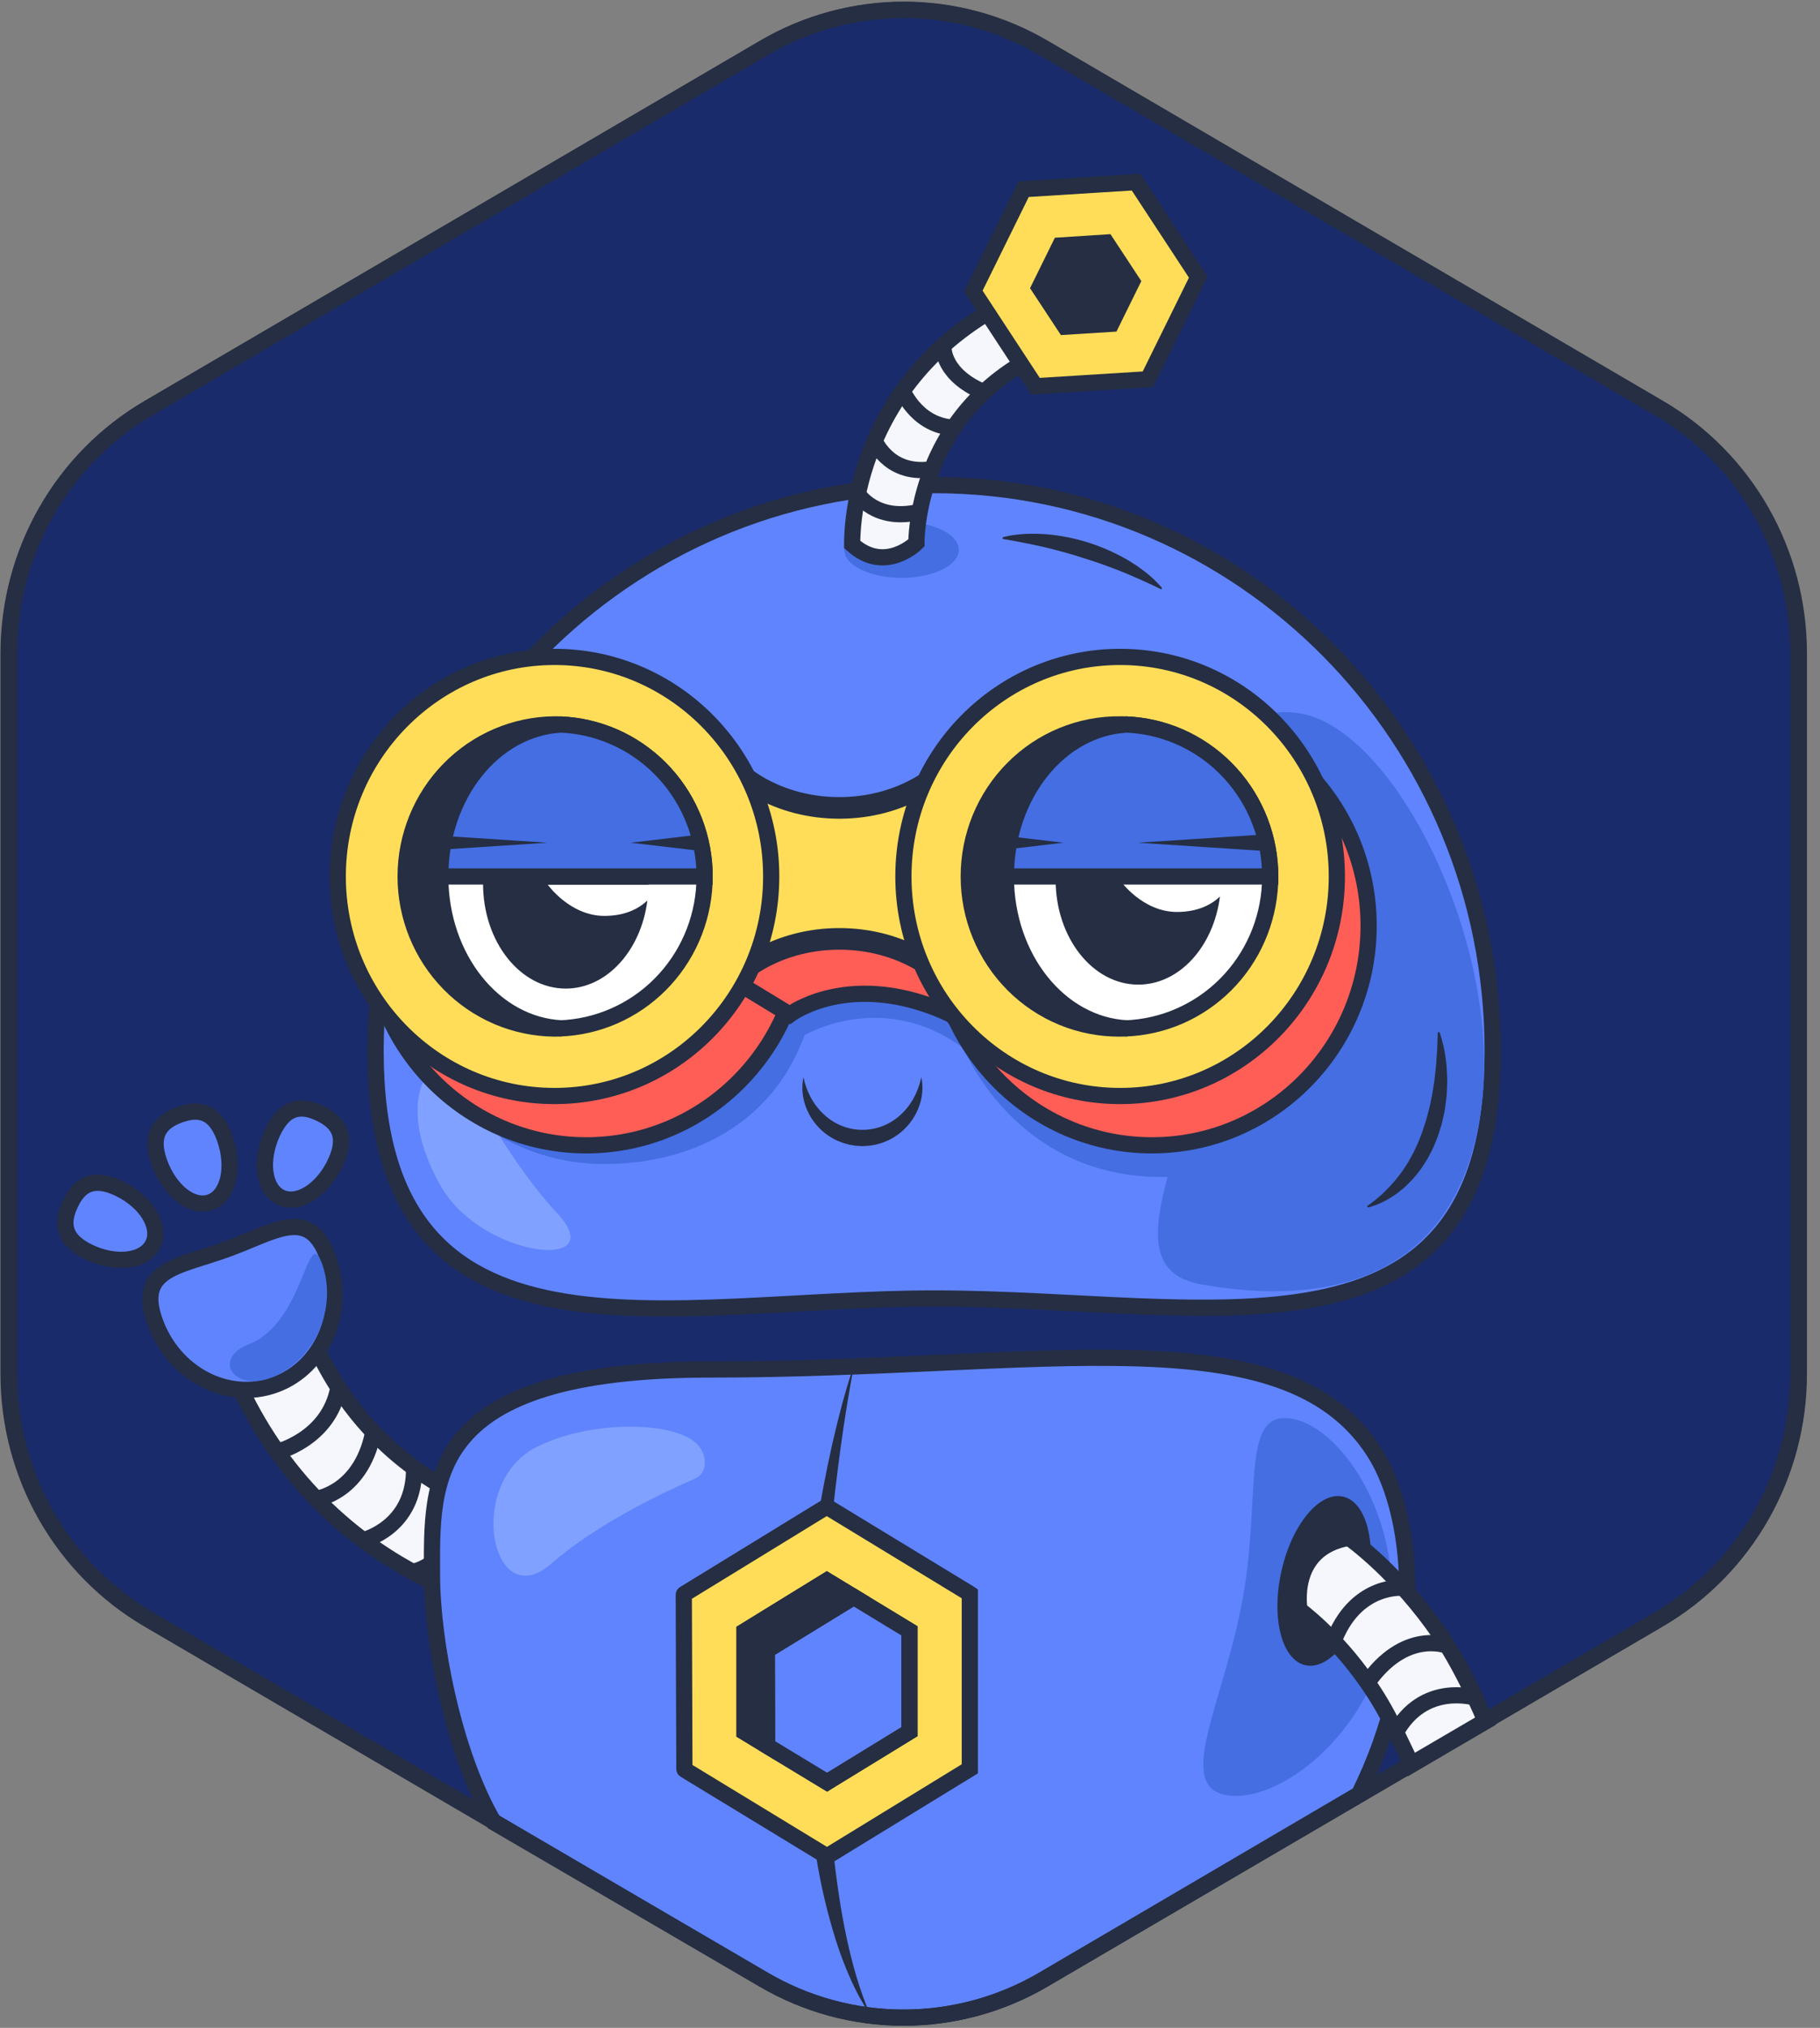 <svg width="79" height="88" viewBox="0 0 79 88" fill="none" xmlns="http://www.w3.org/2000/svg">
<rect x="0" y="0" width="79" height="88" fill="#808080" stroke="none"/>
<path d="M33.175 2.068C35.018 0.99 37.109 0.422 39.237 0.422C41.365 0.422 43.456 0.99 45.298 2.068L72.021 17.706C73.864 18.785 75.395 20.336 76.459 22.204C77.523 24.072 78.083 26.19 78.082 28.347V59.621C78.083 61.778 77.523 63.897 76.459 65.765C75.395 67.633 73.865 69.185 72.021 70.264L45.298 85.9C43.456 86.978 41.365 87.546 39.237 87.546C37.109 87.546 35.018 86.978 33.175 85.9L6.453 70.264C4.61 69.185 3.079 67.633 2.015 65.766C0.951 63.898 0.391 61.779 0.392 59.623V28.347C0.391 26.19 0.951 24.072 2.015 22.204C3.079 20.336 4.61 18.785 6.453 17.706L33.175 2.068Z" fill="#1A2B6B" stroke="#252E42" stroke-width="0.703" stroke-miterlimit="10"/>
<path d="M64.793 45.608C64.793 59.95 52.535 56.348 40.548 56.348C28.962 56.348 16.303 60.087 16.303 45.608C16.303 32.046 27.158 21.052 40.548 21.052C53.938 21.052 64.793 32.046 64.793 45.608Z" fill="#6084FD" stroke="#252E42" stroke-width="0.703" stroke-miterlimit="10"/>
<path d="M59.663 41.694C59.663 46.874 55.515 51.074 50.401 51.074C44.057 51.074 41.82 45.486 41.82 45.486C38.316 42.898 34.925 44.923 34.925 44.923L34.727 45.407C33.313 48.756 30.053 50.513 26.23 50.513C21.115 50.513 16.969 46.313 16.969 41.133C16.969 35.953 21.115 31.753 26.23 31.753C31.277 31.753 35.384 35.845 35.491 40.933L41.145 41.496C41.249 36.408 45.355 32.316 50.406 32.316C55.518 32.314 59.663 36.513 59.663 41.694Z" fill="#446EE2"/>
<path d="M64.316 47.935C63.241 56.483 56.252 56.477 52.132 55.734C48.012 54.992 51.813 49.473 53.012 42.634C54.211 35.795 52.358 30.227 56.478 30.969C60.598 31.71 65.182 41.045 64.316 47.935Z" fill="#446EE2"/>
<path d="M43.527 23.312C43.684 23.272 43.843 23.24 44.003 23.218C44.161 23.195 44.319 23.182 44.477 23.171C44.635 23.16 44.791 23.161 44.949 23.162C45.028 23.162 45.105 23.167 45.184 23.17C45.262 23.173 45.34 23.177 45.418 23.184C46.666 23.291 47.876 23.675 48.961 24.309C49.029 24.346 49.095 24.392 49.161 24.434C49.228 24.475 49.294 24.518 49.359 24.563C49.489 24.652 49.616 24.748 49.741 24.844C49.867 24.941 49.986 25.048 50.103 25.158C50.221 25.27 50.333 25.389 50.438 25.513L50.407 25.576L49.997 25.378L49.584 25.19L49.167 25.006C49.028 24.948 48.889 24.887 48.751 24.831C48.19 24.603 47.621 24.4 47.043 24.221C46.468 24.035 45.886 23.874 45.297 23.736C45.149 23.703 45.002 23.669 44.854 23.638L44.41 23.549L43.964 23.463L43.518 23.386L43.527 23.312Z" fill="#252E42"/>
<path d="M18.729 46.403C19.146 45.964 19.844 46.044 20.108 46.551C20.773 47.826 22.37 50.705 24.183 52.648C26.567 55.207 20.949 54.591 19.166 51.522C17.822 49.213 17.895 47.28 18.729 46.403Z" fill="#80A1FF"/>
<path d="M25.448 49.702C30.643 49.702 34.855 45.436 34.855 40.174C34.855 34.912 30.643 30.646 25.448 30.646C20.253 30.646 16.041 34.912 16.041 40.174C16.041 45.436 20.253 49.702 25.448 49.702Z" fill="#FF5E57" stroke="#252E42" stroke-width="0.703" stroke-miterlimit="10"/>
<path d="M31.781 42.505L34.282 44.026C34.282 44.026 36.95 41.998 41.285 44.026V39.971H31.786L31.781 42.505Z" fill="#FF5E57" stroke="#252E42" stroke-width="0.703" stroke-miterlimit="10"/>
<path d="M42.201 44.026C41.29 42.103 39.053 40.743 36.434 40.743C33.898 40.743 31.718 42.018 30.755 43.846L24.18 37.899L30.755 31.958C31.718 33.787 33.898 35.06 36.434 35.06C39.051 35.06 41.29 33.7 42.201 31.777L49.312 37.903L42.201 44.026Z" fill="#FFDD59"/>
<path d="M42.201 44.026C41.29 42.103 39.053 40.743 36.434 40.743C33.898 40.743 31.718 42.018 30.755 43.846L24.18 37.899L30.755 31.958C31.718 33.787 33.898 35.06 36.434 35.06C39.051 35.06 41.29 33.7 42.201 31.777L49.312 37.903L42.201 44.026Z" stroke="#252E42" stroke-width="0.938" stroke-miterlimit="10"/>
<path d="M42.201 44.026C41.29 42.103 39.053 40.743 36.434 40.743C33.898 40.743 31.718 42.018 30.755 43.846L24.18 37.899L30.755 31.958C31.718 33.787 33.898 35.06 36.434 35.06C39.051 35.06 41.29 33.7 42.201 31.777L49.312 37.903L42.201 44.026Z" stroke="#252E42" stroke-width="0.703" stroke-miterlimit="10"/>
<path d="M24.068 47.562C29.264 47.562 33.475 43.296 33.475 38.034C33.475 32.773 29.264 28.507 24.068 28.507C18.873 28.507 14.661 32.773 14.661 38.034C14.661 43.296 18.873 47.562 24.068 47.562Z" fill="#FFDD59" stroke="#252E42" stroke-width="0.703" stroke-miterlimit="10"/>
<path d="M24.358 44.627C24.262 44.632 24.166 44.634 24.069 44.634C22.35 44.619 20.707 43.917 19.497 42.681C18.286 41.445 17.607 39.775 17.607 38.034C17.607 36.294 18.286 34.623 19.497 33.387C20.707 32.151 22.35 31.45 24.069 31.435C24.166 31.435 24.262 31.435 24.358 31.442C21.436 31.595 19.11 34.488 19.11 38.035C19.11 41.581 21.436 44.474 24.358 44.627Z" fill="#252E42" stroke="#252E42" stroke-width="0.703" stroke-miterlimit="10"/>
<path d="M30.585 38.035C30.585 39.691 29.97 41.286 28.861 42.505C27.753 43.723 26.233 44.474 24.603 44.61C24.522 44.617 24.441 44.622 24.359 44.625C21.438 44.472 19.11 41.577 19.11 38.033C19.11 34.489 21.437 31.595 24.359 31.442C24.441 31.445 24.522 31.45 24.603 31.457C26.233 31.593 27.754 32.344 28.862 33.563C29.97 34.782 30.585 36.378 30.585 38.035Z" fill="white" stroke="#252E42" stroke-width="0.703" stroke-miterlimit="10"/>
<path d="M28.146 38.395H23.779C23.779 38.395 24.74 39.746 26.234 39.746C27.16 39.746 27.745 39.414 28.1 39.079C27.825 41.245 26.343 42.9 24.557 42.9C22.575 42.9 20.968 40.863 20.968 38.35C20.968 35.838 22.575 33.801 24.557 33.801C26.539 33.801 28.146 35.838 28.146 38.35C28.146 38.365 28.146 38.38 28.146 38.395Z" fill="#252E42"/>
<path d="M50 49.702C55.195 49.702 59.407 45.436 59.407 40.174C59.407 34.912 55.195 30.646 50 30.646C44.804 30.646 40.593 34.912 40.593 40.174C40.593 45.436 44.804 49.702 50 49.702Z" fill="#FF5E57" stroke="#252E42" stroke-width="0.703" stroke-miterlimit="10"/>
<path d="M48.621 47.562C53.816 47.562 58.028 43.296 58.028 38.034C58.028 32.773 53.816 28.507 48.621 28.507C43.425 28.507 39.214 32.773 39.214 38.034C39.214 43.296 43.425 47.562 48.621 47.562Z" fill="#FFDD59" stroke="#252E42" stroke-width="0.703" stroke-miterlimit="10"/>
<path d="M48.91 44.627C48.814 44.632 48.718 44.634 48.621 44.634C47.761 44.641 46.907 44.476 46.11 44.147C45.313 43.819 44.589 43.334 43.978 42.721C43.367 42.107 42.882 41.377 42.551 40.573C42.22 39.768 42.05 38.906 42.05 38.034C42.05 37.163 42.22 36.3 42.551 35.496C42.882 34.691 43.367 33.962 43.978 33.348C44.589 32.734 45.313 32.249 46.11 31.921C46.907 31.593 47.761 31.427 48.621 31.435C48.718 31.435 48.814 31.435 48.91 31.442C45.989 31.595 43.663 34.488 43.663 38.035C43.663 41.581 45.989 44.474 48.91 44.627Z" fill="#252E42" stroke="#252E42" stroke-width="0.703" stroke-miterlimit="10"/>
<path d="M55.136 38.034C55.136 39.691 54.52 41.286 53.412 42.505C52.304 43.723 50.784 44.474 49.154 44.61C49.073 44.617 48.992 44.622 48.91 44.625C45.989 44.472 43.661 41.577 43.661 38.033C43.661 34.488 45.989 31.593 48.91 31.44C48.992 31.443 49.073 31.448 49.154 31.455C50.785 31.591 52.305 32.343 53.413 33.562C54.522 34.781 55.137 36.377 55.136 38.034Z" fill="white" stroke="#252E42" stroke-width="0.703" stroke-miterlimit="10"/>
<path d="M52.999 38.223H48.633C48.633 38.223 49.593 39.575 51.087 39.575C52.013 39.575 52.599 39.242 52.953 38.907C52.678 41.074 51.196 42.728 49.41 42.728C47.428 42.728 45.821 40.691 45.821 38.179C45.821 35.666 47.428 33.629 49.41 33.629C51.392 33.629 52.999 35.666 52.999 38.179C53 38.193 53 38.209 52.999 38.223Z" fill="#252E42"/>
<path d="M43.663 38.035C43.663 34.488 45.991 31.595 48.912 31.442C48.994 31.445 49.075 31.45 49.156 31.457C50.786 31.593 52.306 32.345 53.413 33.564C54.521 34.782 55.136 36.378 55.136 38.035H43.663Z" fill="#446EE2" stroke="#252E42" stroke-width="0.703" stroke-miterlimit="10"/>
<path d="M30.585 38.035C30.585 36.378 29.97 34.782 28.862 33.563C27.754 32.344 26.233 31.593 24.603 31.457C24.522 31.45 24.441 31.445 24.359 31.442C21.437 31.595 19.11 34.488 19.11 38.035H30.585Z" fill="#446EE2" stroke="#252E42" stroke-width="0.703" stroke-miterlimit="10"/>
<path d="M39.992 46.748C40.065 47.1 40.053 47.465 39.958 47.813C39.86 48.174 39.685 48.509 39.445 48.795C39.2 49.089 38.895 49.326 38.549 49.487C38.462 49.525 38.373 49.562 38.283 49.595C38.193 49.628 38.098 49.649 38.005 49.673C37.913 49.69 37.816 49.706 37.721 49.72L37.434 49.737L37.147 49.721C37.051 49.707 36.957 49.691 36.862 49.674C36.77 49.65 36.677 49.621 36.585 49.595C36.495 49.562 36.406 49.525 36.318 49.488C35.973 49.327 35.667 49.091 35.422 48.797C35.182 48.511 35.007 48.175 34.909 47.813C34.814 47.465 34.802 47.1 34.876 46.747C34.945 47.076 35.063 47.392 35.226 47.685C35.381 47.958 35.58 48.203 35.815 48.409C36.262 48.809 36.838 49.03 37.435 49.03C38.032 49.03 38.609 48.809 39.056 48.409C39.291 48.202 39.489 47.957 39.643 47.683C39.805 47.391 39.923 47.075 39.992 46.748Z" fill="#252E42"/>
<path d="M18.376 36.218L23.758 36.57L18.376 36.922V36.218Z" fill="#252E42"/>
<path d="M30.362 36.922L27.382 36.57L30.362 36.218V36.922Z" fill="#252E42"/>
<path d="M43.172 36.218L46.152 36.57L43.172 36.922V36.218Z" fill="#252E42"/>
<path d="M39.134 25.076C40.506 25.076 41.619 24.531 41.619 23.859C41.619 23.187 40.506 22.642 39.134 22.642C37.761 22.642 36.648 23.187 36.648 23.859C36.648 24.531 37.761 25.076 39.134 25.076Z" fill="#446EE2"/>
<path d="M54.78 36.922L49.398 36.57L54.78 36.218V36.922Z" fill="#252E42"/>
<path d="M36.99 23.627C36.99 23.555 36.95 21.825 37.743 19.693C38.801 16.855 40.834 14.594 43.629 13.152L44.976 15.435C42.793 16.561 41.257 18.252 40.412 20.461C39.76 22.162 39.778 23.561 39.778 23.561C39.778 23.561 38.414 24.921 36.99 23.627Z" fill="white"/>
<path d="M37.249 21.453C37.249 21.453 37.993 22.625 39.806 22.235L37.249 21.453Z" fill="white"/>
<path d="M37.934 19.061C37.934 19.061 38.508 20.6 40.356 20.376L37.934 19.061Z" fill="white"/>
<path d="M39.138 16.86C39.138 16.86 39.703 18.413 41.323 18.555L39.138 16.86Z" fill="white"/>
<path d="M40.956 15.11C40.956 15.11 40.926 16.316 42.804 17.059L40.956 15.11Z" fill="white"/>
<path d="M36.99 23.627C36.99 23.555 36.95 21.825 37.743 19.693C38.801 16.855 40.834 14.594 43.629 13.152L44.976 15.435C42.793 16.561 41.257 18.252 40.412 20.461C39.76 22.162 39.778 23.561 39.778 23.561C39.778 23.561 38.414 24.921 36.99 23.627Z" fill="#F5F7FD" stroke="#252E42" stroke-width="0.469" stroke-miterlimit="10"/>
<path d="M37.249 21.453C37.249 21.453 37.993 22.625 39.806 22.235" stroke="#252E42" stroke-width="0.469" stroke-miterlimit="10"/>
<path d="M37.934 19.061C37.934 19.061 38.508 20.6 40.356 20.376" stroke="#252E42" stroke-width="0.469" stroke-miterlimit="10"/>
<path d="M39.138 16.86C39.138 16.86 39.703 18.413 41.323 18.555" stroke="#252E42" stroke-width="0.469" stroke-miterlimit="10"/>
<path d="M40.956 15.11C40.956 15.11 40.926 16.316 42.804 17.059" stroke="#252E42" stroke-width="0.469" stroke-miterlimit="10"/>
<path d="M36.99 23.627C36.99 23.555 36.95 21.825 37.743 19.693C38.801 16.855 40.834 14.594 43.629 13.152L44.976 15.435C42.793 16.561 41.257 18.252 40.412 20.461C39.76 22.162 39.778 23.561 39.778 23.561C39.778 23.561 38.414 24.921 36.99 23.627V23.627Z" stroke="#252E42" stroke-width="0.703" stroke-miterlimit="10"/>
<path d="M37.249 21.453C37.249 21.453 37.993 22.625 39.806 22.235" stroke="#252E42" stroke-width="0.703" stroke-miterlimit="10"/>
<path d="M37.934 19.061C37.934 19.061 38.508 20.6 40.356 20.376" stroke="#252E42" stroke-width="0.703" stroke-miterlimit="10"/>
<path d="M39.138 16.86C39.138 16.86 39.703 18.413 41.323 18.555" stroke="#252E42" stroke-width="0.703" stroke-miterlimit="10"/>
<path d="M40.956 15.11C40.956 15.11 40.926 16.316 42.804 17.059" stroke="#252E42" stroke-width="0.703" stroke-miterlimit="10"/>
<path d="M44.429 8.21L42.247 12.638L44.951 16.762L49.827 16.458L52.012 12.024L49.309 7.904L44.429 8.21Z" fill="#FFDD59" stroke="#252E42" stroke-width="0.703" stroke-miterlimit="10"/>
<path d="M49.541 12.199L48.461 14.39L46.05 14.541L44.71 12.506L45.789 10.316L48.201 10.161L49.541 12.199Z" fill="#252E42"/>
<path d="M23.858 70.167C23.756 70.158 21.303 69.924 18.394 68.462C14.525 66.517 11.604 63.295 9.948 59.146L13.363 57.638C14.657 60.879 16.836 63.308 19.846 64.856C22.161 66.048 24.145 66.254 24.145 66.254C24.145 66.254 25.881 68.387 23.857 70.167H23.858Z" fill="#F5F7FD" stroke="#252E42" stroke-width="0.703" stroke-miterlimit="10"/>
<path d="M20.788 69.452C20.788 69.452 22.55 68.605 22.246 66.004" stroke="#252E42" stroke-width="0.703" stroke-miterlimit="10"/>
<path d="M17.935 68.205C17.935 68.205 19.86 67.909 20.093 64.909" stroke="#252E42" stroke-width="0.703" stroke-miterlimit="10"/>
<path d="M15.778 66.831C15.778 66.831 18.035 66.281 17.972 63.658" stroke="#252E42" stroke-width="0.703" stroke-miterlimit="10"/>
<path d="M13.74 65.04C13.74 65.04 15.771 64.764 16.231 61.976" stroke="#252E42" stroke-width="0.703" stroke-miterlimit="10"/>
<path d="M11.983 63.016C11.983 63.016 14.258 62.482 14.682 60.239" stroke="#252E42" stroke-width="0.703" stroke-miterlimit="10"/>
<path d="M58.991 77.862L45.278 85.91C43.436 86.989 41.345 87.556 39.217 87.556C37.089 87.556 34.998 86.989 33.155 85.91L21.437 79.081C19.677 76.079 18.751 71.202 18.751 68.341C18.751 64.302 18.386 59.43 30.814 59.43C45.273 59.43 55.745 56.935 59.639 62.995C61.538 65.949 61.821 72.163 58.991 77.862Z" fill="#6084FD" stroke="#252E42" stroke-width="0.703" stroke-miterlimit="10"/>
<path d="M60.268 70.745C59.476 75.254 55.486 78.306 53.224 77.899C50.963 77.492 53.166 73.798 53.958 69.289C54.75 64.78 53.831 61.163 56.092 61.571C58.353 61.978 61.059 66.236 60.268 70.745Z" fill="#446EE2"/>
<path d="M59.331 69.032C59.786 67.012 59.324 65.184 58.3 64.947C57.276 64.711 56.078 66.156 55.624 68.176C55.169 70.195 55.631 72.024 56.654 72.26C57.678 72.496 58.877 71.051 59.331 69.032Z" fill="#252E42"/>
<path d="M64.482 74.703L63.2 75.453L61.386 76.515L61.27 76.583C61.057 76.105 60.749 75.496 60.596 75.168C60.283 74.497 59.919 73.851 59.508 73.237C59.458 73.162 59.407 73.087 59.356 73.014C57.938 70.969 56.408 69.861 56.408 69.861C56.408 69.861 55.914 67.185 58.553 66.733C58.639 66.793 60.684 68.246 62.529 70.962C63.035 71.705 63.573 72.709 64.023 73.666C64.191 74.024 64.346 74.374 64.482 74.703Z" fill="#F5F7FD" stroke="#252E42" stroke-width="0.703" stroke-miterlimit="10"/>
<path d="M60.906 68.903C60.906 68.903 58.947 68.709 57.957 71.043" stroke="#252E42" stroke-width="0.703" stroke-miterlimit="10"/>
<path d="M62.81 71.414C62.81 71.414 60.974 70.674 59.319 73.067" stroke="#252E42" stroke-width="0.703" stroke-miterlimit="10"/>
<path d="M64.037 73.671C64.037 73.671 61.789 72.973 60.575 75.202" stroke="#252E42" stroke-width="0.703" stroke-miterlimit="10"/>
<path d="M14.237 54.593C15.046 56.877 14.019 59.34 11.943 60.094C9.867 60.849 7.528 59.61 6.718 57.327C5.909 55.044 7.781 54.965 9.857 54.21C11.934 53.456 13.427 52.31 14.237 54.593Z" fill="#6084FD" stroke="#252E42" stroke-width="0.703" stroke-miterlimit="10"/>
<path d="M13.987 54.863C14.635 56.692 13.738 58.984 11.81 59.767C10.169 60.432 9.171 58.966 10.82 58.325C13.224 57.391 13.338 53.033 13.987 54.863Z" fill="#446EE2"/>
<path d="M9.757 49.401C10.198 50.645 9.919 51.886 9.134 52.17C8.349 52.455 7.356 51.678 6.914 50.435C6.473 49.192 7.007 48.664 7.79 48.379C8.573 48.094 9.316 48.156 9.757 49.401Z" fill="#6084FD" stroke="#252E42" stroke-width="0.703" stroke-miterlimit="10"/>
<path d="M5.153 51.571C6.333 52.134 7.002 53.212 6.646 53.975C6.291 54.738 5.045 54.901 3.864 54.337C2.684 53.774 2.692 53.02 3.048 52.257C3.404 51.492 3.972 51.007 5.153 51.571Z" fill="#6084FD" stroke="#252E42" stroke-width="0.703" stroke-miterlimit="10"/>
<path d="M11.831 49.143C11.275 50.339 11.434 51.6 12.188 51.96C12.942 52.321 14.005 51.643 14.562 50.447C15.118 49.252 14.639 48.676 13.885 48.316C13.131 47.956 12.388 47.947 11.831 49.143Z" fill="#6084FD" stroke="#252E42" stroke-width="0.703" stroke-miterlimit="10"/>
<path d="M37.088 59.188C36.966 59.775 36.864 60.366 36.768 60.957C36.672 61.547 36.583 62.139 36.501 62.731C36.338 63.915 36.197 65.101 36.076 66.289C36.044 66.585 36.016 66.883 35.989 67.18L35.947 67.626C35.934 67.773 35.923 67.919 35.914 68.067C35.894 68.362 35.88 68.658 35.867 68.955C35.854 69.251 35.842 69.549 35.834 69.846C35.816 70.44 35.805 71.034 35.8 71.628C35.792 72.223 35.796 72.818 35.8 73.413C35.825 75.793 35.933 78.171 36.191 80.531C36.324 81.71 36.493 82.885 36.739 84.046C36.986 85.206 37.304 86.353 37.783 87.454C37.614 87.207 37.462 86.947 37.315 86.683C37.169 86.42 37.04 86.146 36.915 85.871C36.791 85.596 36.677 85.315 36.571 85.031C36.464 84.747 36.363 84.462 36.273 84.173C35.912 83.017 35.633 81.836 35.439 80.639C35.239 79.445 35.101 78.243 35.013 77.037C34.991 76.736 34.972 76.435 34.955 76.134C34.937 75.832 34.926 75.53 34.915 75.228C34.892 74.625 34.884 74.022 34.883 73.418V72.966L34.89 72.513C34.895 72.212 34.902 71.91 34.912 71.608C34.922 71.307 34.937 71.005 34.952 70.704C34.968 70.403 34.985 70.101 35.008 69.8C35.032 69.499 35.055 69.198 35.084 68.897C35.113 68.596 35.146 68.294 35.183 67.993C35.202 67.843 35.223 67.691 35.245 67.541L35.31 67.094C35.354 66.796 35.398 66.499 35.446 66.203C35.639 65.015 35.863 63.832 36.127 62.66C36.261 62.073 36.404 61.489 36.561 60.909C36.717 60.329 36.888 59.754 37.088 59.188Z" fill="#252E42"/>
<path d="M30.273 62.685C30.747 63.193 30.687 63.942 30.168 64.167C28.858 64.735 25.904 66.121 23.936 67.852C21.343 70.134 20.165 64.348 23.312 62.783C25.678 61.606 29.326 61.669 30.273 62.685Z" fill="#80A1FF"/>
<path d="M42.069 69.143L35.902 65.391C35.897 65.388 35.891 65.386 35.885 65.386C35.878 65.386 35.872 65.388 35.867 65.391L29.698 69.173C29.693 69.177 29.688 69.181 29.685 69.187C29.682 69.193 29.68 69.199 29.681 69.206L29.707 76.768C29.707 76.774 29.708 76.781 29.711 76.786C29.714 76.792 29.719 76.797 29.724 76.8L33.308 78.981L35.894 80.556H35.898L38.338 79.062L42.097 76.759V69.162L42.069 69.143ZM39.476 75.146L35.921 77.324L35.901 77.337L33.447 75.85L33.296 75.759L32.318 75.165V70.791L35.89 68.592L37.059 69.302L39.475 70.77L39.476 75.146Z" fill="#FFDD59" stroke="#252E42" stroke-width="0.703" stroke-miterlimit="10"/>
<path d="M39.474 70.77V75.146L35.92 77.325L35.899 77.337L33.445 75.85L33.295 75.759L33.28 71.639C33.28 71.632 33.282 71.626 33.285 71.62C33.288 71.615 33.292 71.61 33.298 71.606L37.056 69.302L39.474 70.77Z" fill="#6084FD" stroke="#252E42" stroke-width="0.703" stroke-miterlimit="10"/>
<path d="M33.283 71.639L33.297 75.759L32.318 75.165V70.791L35.89 68.592L37.06 69.302L33.301 71.606C33.296 71.61 33.291 71.614 33.288 71.62C33.285 71.626 33.283 71.632 33.283 71.639Z" fill="#252E42" stroke="#252E42" stroke-width="0.703" stroke-miterlimit="10"/>
<path d="M62.487 44.792C62.547 44.969 62.599 45.149 62.641 45.332C62.663 45.423 62.687 45.514 62.7 45.605C62.712 45.697 62.728 45.788 62.743 45.88L62.779 46.157C62.792 46.25 62.794 46.341 62.8 46.434C62.807 46.527 62.809 46.622 62.813 46.713C62.816 46.804 62.823 46.9 62.818 46.992L62.807 47.273L62.791 47.555C62.775 47.742 62.744 47.93 62.72 48.115C62.71 48.208 62.685 48.3 62.666 48.393L62.604 48.67C62.593 48.717 62.583 48.764 62.57 48.808L62.528 48.945L62.442 49.219C62.427 49.266 62.413 49.31 62.396 49.354L62.342 49.488C62.305 49.576 62.271 49.666 62.232 49.754C62.194 49.842 62.15 49.928 62.106 50.014C62.062 50.1 62.018 50.186 61.971 50.27C61.948 50.312 61.924 50.353 61.895 50.394L61.817 50.516C61.766 50.598 61.71 50.678 61.657 50.757C61.537 50.91 61.42 51.064 61.286 51.205C61.22 51.276 61.151 51.343 61.082 51.411C61.048 51.444 61.016 51.479 60.98 51.511C60.944 51.543 60.905 51.572 60.868 51.605C60.793 51.665 60.721 51.727 60.645 51.785C60.57 51.843 60.487 51.893 60.407 51.944C60.09 52.15 59.743 52.304 59.379 52.401L59.341 52.342L59.552 52.185C59.623 52.132 59.695 52.082 59.76 52.022L59.96 51.851L60.01 51.807C60.026 51.792 60.041 51.776 60.056 51.761L60.148 51.667C60.21 51.604 60.275 51.545 60.334 51.479L60.508 51.282L60.595 51.183C60.624 51.15 60.649 51.114 60.676 51.079L60.836 50.869L60.876 50.816C60.888 50.799 60.9 50.78 60.912 50.762L60.984 50.651L61.128 50.429L61.256 50.198L61.319 50.082C61.341 50.044 61.362 50.005 61.38 49.965L61.491 49.725C61.528 49.645 61.568 49.566 61.597 49.483L61.693 49.236L61.739 49.113C61.754 49.071 61.766 49.028 61.78 48.986L61.863 48.735L61.904 48.609C61.918 48.567 61.928 48.523 61.939 48.481L62.007 48.224C62.029 48.139 62.053 48.054 62.071 47.966C62.106 47.793 62.144 47.619 62.178 47.445L62.258 46.92C62.266 46.876 62.272 46.831 62.276 46.787L62.29 46.655L62.318 46.39C62.341 46.214 62.348 46.036 62.36 45.859C62.393 45.505 62.396 45.148 62.411 44.793L62.487 44.792Z" fill="#252E42"/>
<path d="M78.062 28.357V59.632C78.063 61.788 77.503 63.907 76.439 65.774C75.376 67.642 73.845 69.194 72.002 70.273L68.413 72.374L65.231 74.236L62.908 75.596L61.626 76.346L59.812 77.408L59.696 77.476L59.631 77.514L57.593 78.708L56.541 79.323L45.28 85.912C43.438 86.991 41.347 87.558 39.219 87.558C37.091 87.558 35 86.991 33.157 85.912L26.604 82.077L23.14 80.05L14.764 75.148L6.433 70.273C4.59 69.194 3.06 67.642 1.996 65.775C0.932 63.907 0.372 61.788 0.372 59.632V28.357C0.372 26.201 0.932 24.082 1.996 22.214C3.06 20.346 4.59 18.795 6.433 17.716L33.156 2.079C34.998 1 37.089 0.432 39.217 0.432C41.345 0.432 43.436 1 45.278 2.079L72.002 17.716C73.845 18.795 75.376 20.347 76.439 22.215C77.503 24.082 78.063 26.201 78.062 28.357V28.357Z" stroke="#252E42" stroke-width="0.703" stroke-miterlimit="10"/>
</svg>
